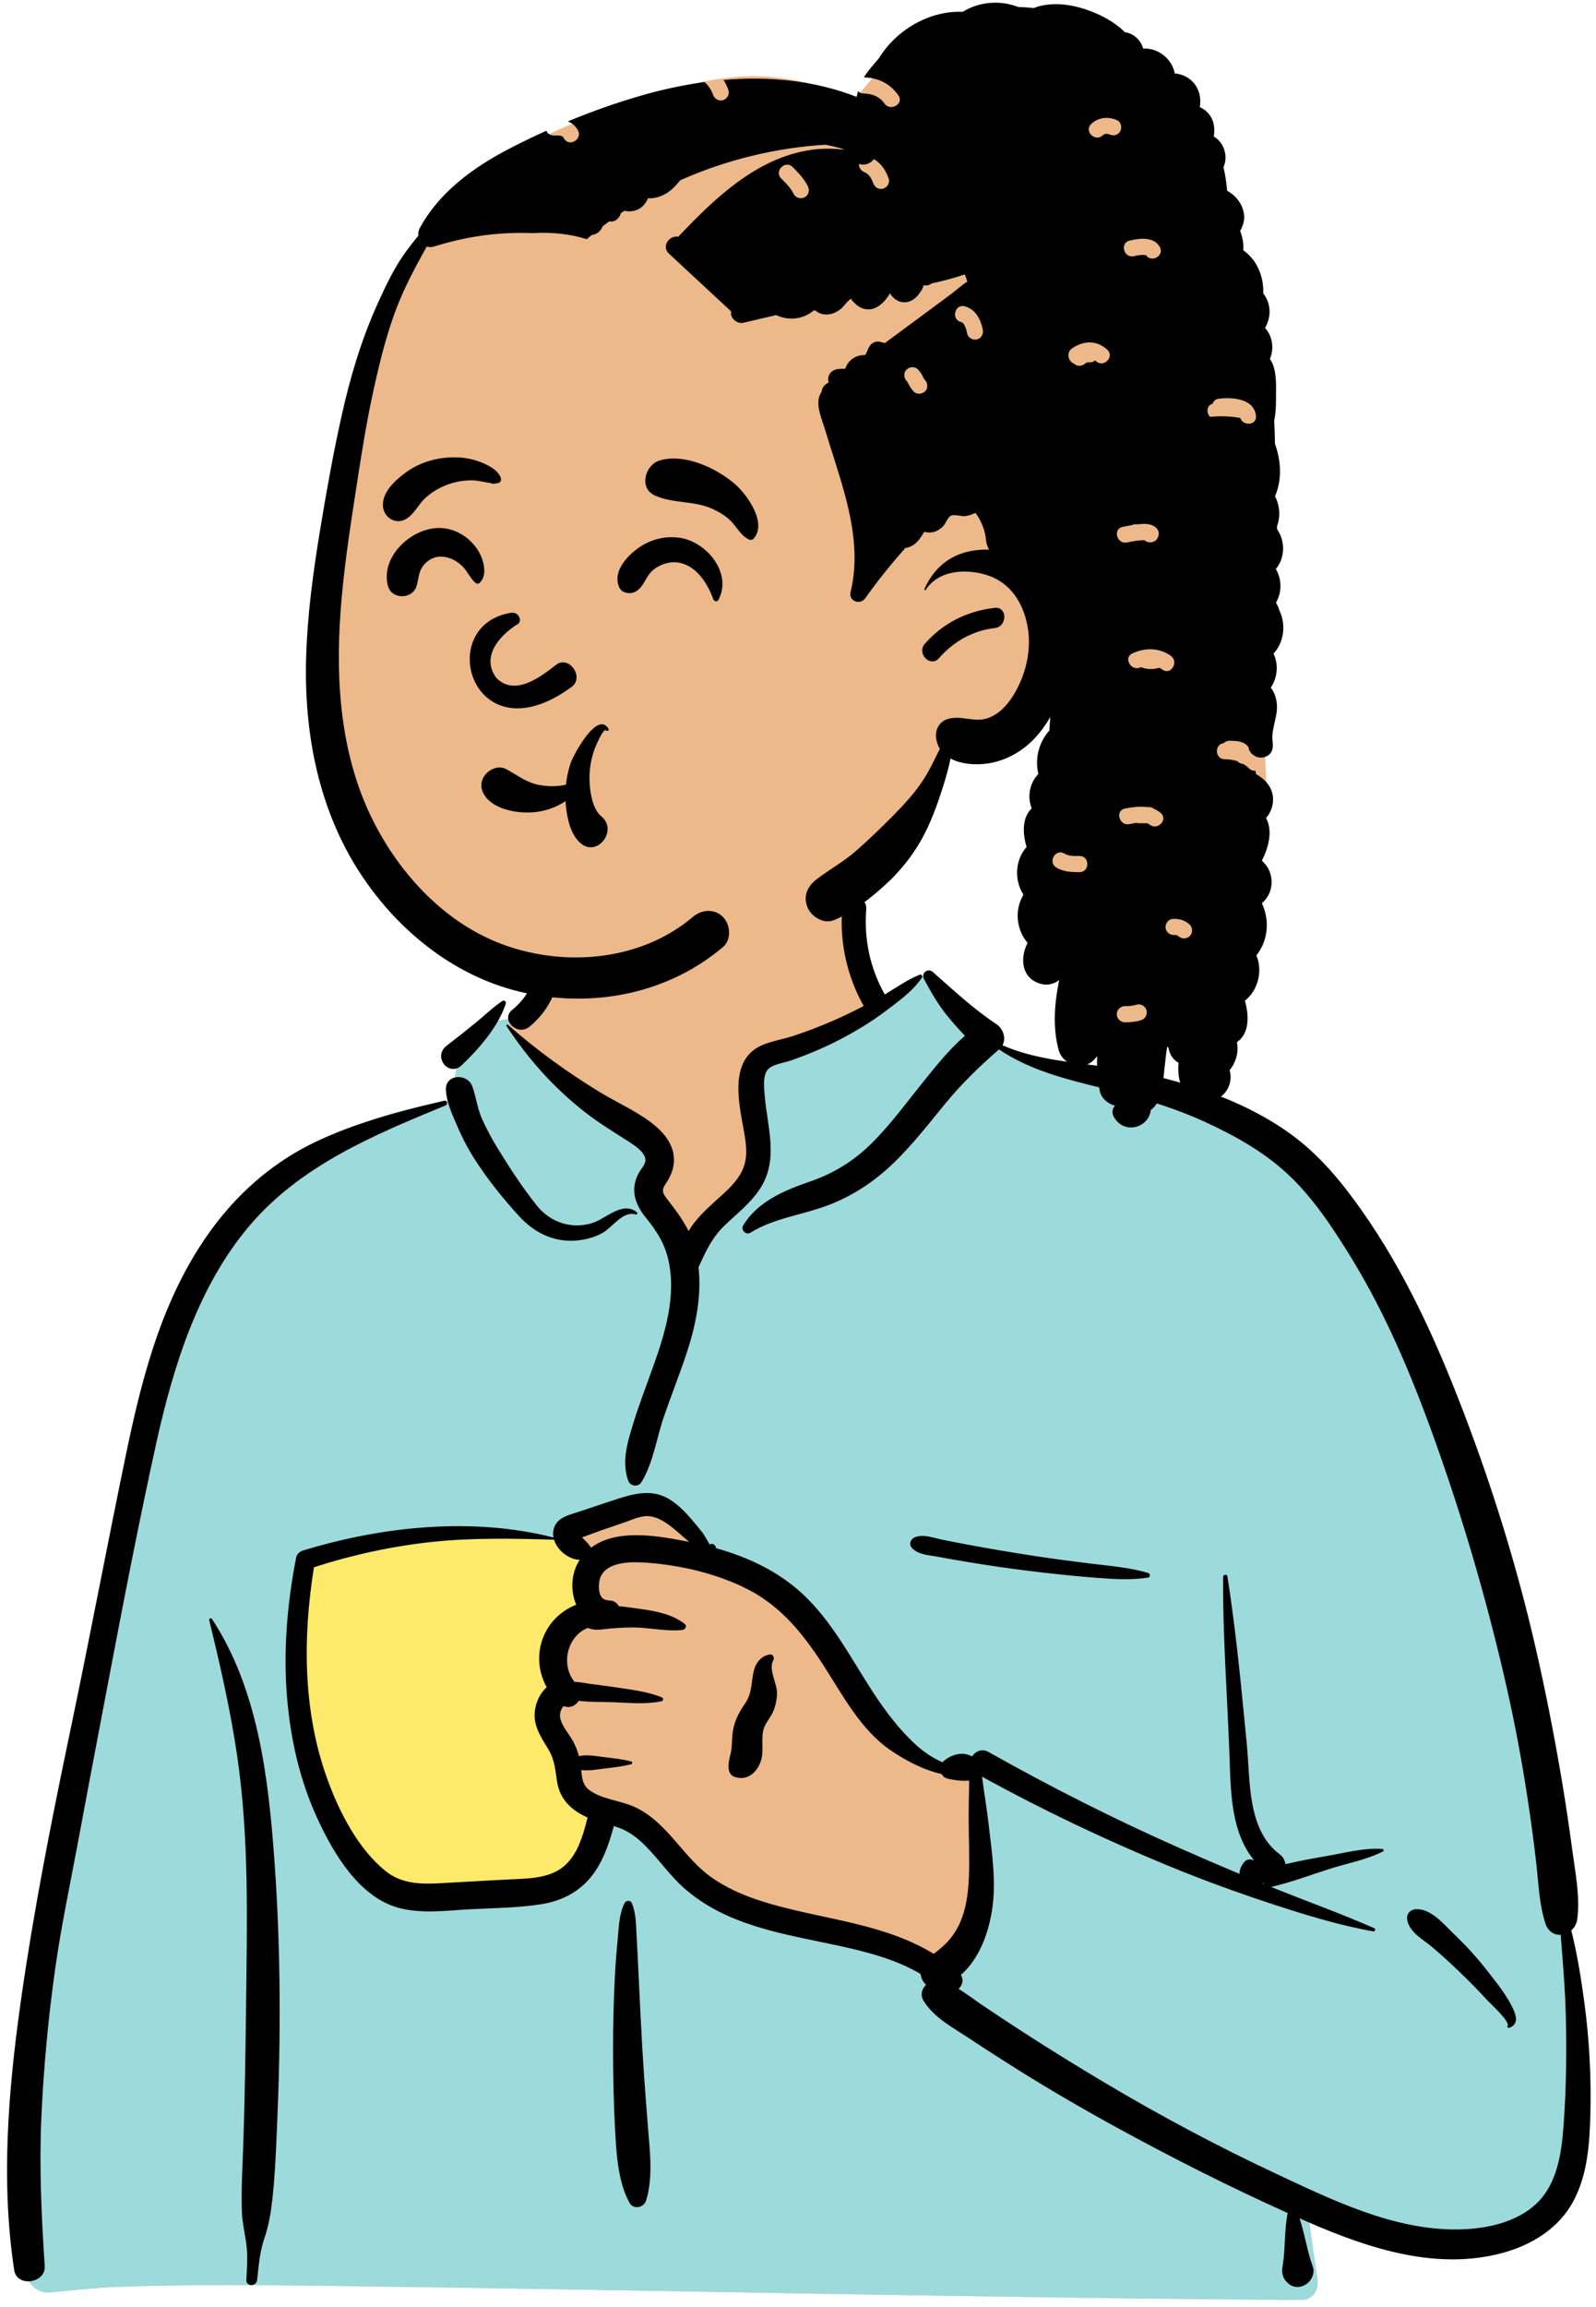 <svg width="198" height="286" viewBox="0 0 198 286" fill="none" xmlns="http://www.w3.org/2000/svg">
<path d="M30.407 179.433H87.803V250.071H30.407V179.433Z" fill="#FDEA6B"/>
<path fill-rule="evenodd" clip-rule="evenodd" d="M104.543 110.342C98.356 105.633 82.824 103.516 76.22 108.05C69.698 112.602 68.987 119.965 65.948 126.737C63.081 125.386 58.345 127.321 57.514 129.981C56.483 131.235 56.436 134.758 55.725 136.444C24.786 141.366 20.089 165.473 16.365 192.841C11.438 220.613 0.255 248.323 5.11 276.901C4.477 277.816 3.979 278.705 3.517 279.761C2.412 281.64 3.836 284.3 6.065 284.197C8.95 283.944 11.806 283.598 14.705 283.49C22.74 283.211 30.783 283.244 38.821 283.347L39.917 283.361C80.429 283.865 120.938 284.858 161.451 285.121C162.92 285.124 163.64 283.806 163.444 282.507C163.048 279.89 162.682 277.273 162.299 274.655C171.881 277.185 182.068 277.821 191.624 274.921C192.292 274.241 190.066 274.609 189.713 274.506C198.507 268.501 195.881 255.849 195.102 246.737C190.258 215.513 188.55 180.966 169.835 154.322C161.739 143.449 149.869 134.84 136.23 132.903L135.851 132.851C131.863 132.32 127.418 132.149 123.931 129.981C120.01 126.852 118.338 121.07 114.213 121.016C112.85 120.998 110.997 122.721 109.002 123.89C108.854 121.317 107.466 119.146 107.16 117.152L107.135 116.981C106.816 114.655 107.253 112.563 104.543 110.342ZM38.052 193.666C46.747 187.629 69.207 190.662 69.722 191.001C70.854 191.745 71.341 191.811 71.954 192.777C72.558 192.857 73.162 192.94 73.766 193.026C74.977 193.421 74.079 194.91 72.681 194.379C73.522 198.004 71.046 200.583 70.061 204.167C69.741 205.331 70.049 207.424 70.061 208.613C69.965 210.129 68.288 211.92 68.567 213.441C69.561 218.849 74.954 224.124 72.681 229.369C71.174 232.331 66.644 233.841 63.632 234.848C57.391 237.242 46.517 234.758 42.891 229.369C40.957 226.494 38.717 219.243 37.563 216.994L37.308 213.426C36.678 204.557 36.117 195.01 38.052 193.666Z" fill="#EDB98A"/>
<path fill-rule="evenodd" clip-rule="evenodd" d="M114.534 121.032L112.046 122.558L97.595 129.698C94.793 130.482 93.392 131.421 93.392 132.516V143.668C93.392 145.16 90.763 148.542 85.505 153.814L80.647 148.974L80.756 148.341C81.218 145.61 81.449 143.784 81.449 142.861C81.449 141.869 76.697 138.103 67.192 131.563L63.033 127.65L63.477 126.303C60.913 126.424 58.132 128.002 57.514 129.981C56.483 131.235 56.436 134.758 55.725 136.444C24.786 141.366 20.089 165.473 16.365 192.841C11.438 220.613 0.255 248.323 5.11 276.901C4.477 277.816 3.979 278.705 3.517 279.761C2.412 281.64 3.836 284.3 6.065 284.197C8.95 283.944 11.806 283.598 14.705 283.49C22.74 283.211 30.783 283.244 38.821 283.347L39.917 283.361C80.429 283.865 120.938 284.858 161.451 285.121C162.92 285.124 163.64 283.806 163.444 282.507C163.048 279.89 162.682 277.273 162.299 274.655C171.881 277.185 182.068 277.821 191.624 274.921C192.292 274.241 190.066 274.61 189.713 274.506C198.507 268.501 195.881 255.849 195.102 246.737C190.258 215.513 188.55 180.966 169.835 154.322C161.739 143.449 149.869 134.84 136.23 132.903L135.851 132.851L135.47 132.802C131.582 132.307 127.308 132.08 123.931 129.981C120.113 126.934 118.428 121.373 114.534 121.032ZM79.907 186.486C81.324 186.486 84.227 188.686 88.615 193.086L89.002 193.264C94.307 195.727 97.821 197.863 99.545 199.673L99.606 199.738C101.348 201.605 104.796 206.57 109.951 214.632L117.417 219.044H120.242L122.253 233.624L117.417 244.034L106.463 240.346L88.615 235.645L78.374 225.261L72.597 223.323C73.298 225.346 73.552 227.36 72.681 229.369C71.174 232.331 66.644 233.841 63.632 234.848C57.391 237.242 46.517 234.758 42.891 229.369C40.957 226.494 38.717 219.243 37.563 216.994L37.233 212.359C36.637 203.807 36.194 194.956 38.052 193.666C46.747 187.629 69.207 190.662 69.722 191.001C70.854 191.745 71.341 191.811 71.954 192.777L72.27 192.819L70.488 190.403L71.119 190.067C75.623 187.68 78.552 186.486 79.907 186.486ZM72.681 194.379C73.486 197.85 71.251 200.361 70.195 203.714L72.895 198.548L72.895 194.446C72.825 194.428 72.754 194.406 72.681 194.379Z" fill="#9DDADB"/>
<path fill-rule="evenodd" clip-rule="evenodd" d="M115.727 120.493C115.127 119.962 114.239 120.629 114.62 121.347C115.478 122.96 116.357 124.488 117.507 125.914C118.205 126.778 118.952 127.596 119.709 128.404C117.766 130.084 116.099 132.17 114.526 134.125C112.513 136.625 110.611 139.231 108.352 141.519C106.124 143.775 103.66 145.352 100.682 146.404L100.08 146.613C97.088 147.663 93.89 149.081 92.204 151.912C91.871 152.47 92.541 153.16 93.104 152.812C96.034 150.998 99.478 150.633 102.668 149.435C105.75 148.278 108.436 146.496 110.809 144.222C113.179 141.952 115.169 139.37 117.244 136.842C119.296 134.342 121.506 132.207 123.933 130.092C127.679 132.611 131.955 133.707 136.303 134.783L136.777 134.901C141.13 135.978 145.46 137.229 149.544 139.104C153.145 140.758 156.686 142.732 159.619 145.423C162.732 148.279 165.156 151.926 167.374 155.493C172.335 163.472 175.822 172.214 178.893 181.063C182.087 190.266 184.758 199.654 186.914 209.153C188.011 213.985 188.902 218.851 189.634 223.752C189.987 226.112 190.3 228.477 190.574 230.847C190.868 233.379 190.935 235.983 191.712 238.416C192.045 239.459 192.832 239.892 193.619 239.855L193.779 241.854C193.991 244.519 194.189 247.184 194.256 249.865C194.366 254.324 194.316 258.769 193.995 263.218L193.95 263.824C193.698 267.071 193.134 270.719 190.691 273.097C188.161 275.559 184.271 276.333 180.861 276.378C172.919 276.481 165.274 272.731 158.246 269.441C151.008 266.052 143.968 262.291 137.097 258.212C133.597 256.135 130.136 253.989 126.718 251.779C125.041 250.695 123.376 249.592 121.723 248.472C120.777 247.83 119.88 247.127 118.916 246.557C119.388 246.118 119.599 245.427 119.203 244.824C121.989 242.407 123.149 238.094 123.284 234.605C123.394 231.788 122.979 228.979 122.652 226.189C122.486 224.782 122.282 223.378 122.071 221.977C121.987 221.424 121.923 220.832 121.825 220.248C129.348 224.379 137.081 228.058 145.019 231.327C149.088 233.002 153.209 234.509 157.386 235.889L158.233 236.168C162.192 237.463 166.245 238.686 170.337 239.426C170.556 239.466 170.734 239.143 170.5 239.04C166.512 237.281 162.386 235.798 158.338 234.178L157.673 233.908C157.749 233.903 157.828 233.893 157.911 233.873C160.285 233.3 162.64 232.418 164.969 231.675C167.13 230.985 169.558 230.552 171.578 229.511C171.733 229.431 171.646 229.215 171.495 229.205C169.224 229.048 166.76 229.709 164.534 230.098L163.698 230.244C162.297 230.491 160.865 230.756 159.471 231.103C159.421 230.636 159.16 230.167 158.789 229.892C154.704 226.869 155.119 220.763 154.682 216.261L154.358 212.918C153.788 207.068 153.185 201.218 152.27 195.412C152.221 195.102 151.741 195.191 151.739 195.483C151.692 202.681 152.235 209.846 152.508 217.032L152.55 218.211C152.701 222.646 152.819 227.25 155.613 230.662C155.222 230.434 154.694 230.434 154.377 230.81C153.988 231.273 153.764 231.792 153.771 232.302C151.246 231.244 148.732 230.158 146.23 229.051C138.186 225.489 130.311 221.504 122.644 217.191C121.819 216.727 121.035 217.092 120.627 217.704L120.568 217.695C120.558 217.694 120.548 217.693 120.538 217.693L120.48 217.69C120.477 217.69 120.475 217.691 120.473 217.691C119.394 217.098 117.924 217.52 116.997 218.384C116.97 218.411 116.947 218.439 116.923 218.466C115.75 217.94 114.655 217.23 113.662 216.33C111.629 214.488 109.906 212.211 108.405 209.928C105.64 205.722 103.292 201.045 99.557 197.583C96.523 194.77 92.761 193.019 88.814 191.92C88.83 191.805 88.786 191.682 88.707 191.6C88.504 191.392 88.359 191.321 88.097 191.447C88.076 191.457 88.064 191.471 88.055 191.486L87.67 190.828C87.46 190.471 87.244 190.112 87.169 190.018C86.721 189.454 86.26 188.894 85.792 188.346C84.998 187.419 84.094 186.503 83.046 185.86C80.753 184.452 78.342 185.249 75.984 186.018C74.56 186.484 73.14 186.964 71.718 187.436L71.571 187.484C70.51 187.824 69.27 188.122 68.795 189.245C68.608 189.689 68.579 190.151 68.666 190.598C58.594 188.038 47.408 189.214 37.58 192.219C37.203 192.334 36.826 192.644 36.746 193.052C35.62 198.823 35.119 204.742 35.628 210.612C36.068 215.679 37.191 220.644 39.308 225.283L39.428 225.545C41.418 229.844 44.571 235.144 49.387 236.491C52.294 237.305 55.51 236.825 58.476 236.676C61.358 236.531 64.304 236.51 67.159 236.057C69.701 235.654 71.929 234.515 73.5 232.449C74.855 230.666 75.569 228.512 76.154 226.369C76.421 226.454 76.688 226.545 76.949 226.647C78.054 227.078 78.99 227.774 79.836 228.593C81.623 230.322 83.008 232.423 84.878 234.073C86.57 235.567 88.499 236.729 90.567 237.622C94.853 239.473 99.452 240.212 103.985 241.193L104.302 241.262C107.715 242.011 111.199 242.93 114.211 244.706C114.27 245.228 114.509 245.72 114.891 246.042C114.359 246.541 114.134 247.331 114.601 248.072C115.905 250.141 118.152 251.318 120.169 252.641L120.3 252.727C122.284 254.042 124.285 255.33 126.303 256.592C130.405 259.159 134.592 261.584 138.839 263.903C145.669 267.632 152.646 271.149 159.749 274.34C159.322 276.436 159.478 278.598 159.158 280.708L159.109 281.009C158.972 281.792 159.157 282.447 159.696 282.959L159.753 283.011L159.752 283.004L159.803 283.051L159.82 283.065L159.814 283.061C159.877 283.117 159.941 283.17 160.006 283.216L160.089 283.269C160.609 283.585 161.279 283.582 161.811 283.303L161.872 283.269L161.974 283.211C162.677 282.807 163.162 281.805 162.871 281.009C162.153 279.053 161.883 276.966 161.22 274.997L161.746 275.232L162.438 275.533C169.927 278.77 178.245 281.495 186.404 279.289C190.009 278.314 193.379 276.251 195.183 272.889C196.958 269.581 197.209 265.74 197.303 262.061C197.419 257.519 197.176 252.908 196.576 248.405C196.174 245.383 195.687 242.303 194.937 239.312C195.323 238.972 195.607 238.484 195.682 237.879C196.036 235.022 195.416 232.052 195.037 229.21C194.666 226.435 194.256 223.666 193.793 220.905C192.858 215.329 191.772 209.765 190.507 204.255C188.255 194.448 185.283 184.816 181.703 175.413L181.39 174.594C178.083 166 174.253 157.589 168.921 150.04C166.37 146.428 163.674 143.153 160.07 140.55C156.693 138.111 152.885 136.355 148.954 135.013C145.019 133.67 140.975 132.77 136.859 132.21C132.68 131.642 128.268 131.293 124.368 129.579C124.862 128.696 124.438 127.503 123.608 126.955C120.815 125.11 118.231 122.71 115.727 120.493ZM26.299 200.705C26.182 200.527 25.904 200.64 25.955 200.85C27.314 206.413 28.589 211.987 29.422 217.657C30.926 227.889 30.649 238.255 30.526 248.563L30.52 249.096C30.457 254.649 30.369 260.201 30.185 265.752C30.093 268.557 29.909 271.389 30.009 274.196C30.063 275.718 30.469 277.158 30.613 278.662C30.739 279.978 30.627 281.313 30.564 282.63C30.522 283.506 31.815 283.469 31.903 282.63L32.016 281.546C32.162 280.174 32.342 278.81 32.792 277.496C33.334 275.916 33.593 274.365 33.781 272.706C34.069 270.164 34.196 267.597 34.307 265.037L34.383 263.267C34.847 252.57 34.83 241.823 34.08 231.137L34.025 230.374C33.282 220.273 31.993 209.359 26.299 200.705ZM55.261 137.044C55.616 136.898 55.492 136.362 55.099 136.455L54.384 136.626C49.147 137.879 44.005 139.238 39.117 141.57C34.226 143.904 30.085 147.389 26.794 151.674C20.398 160.003 17.74 170.125 15.642 180.238C13.31 191.475 11.187 202.753 8.835 213.987L8.398 216.08C6.221 226.542 4.166 237.011 2.652 247.598L2.543 248.366C1.016 259.252 0.098 270.516 1.764 281.431C2.094 283.59 5.689 283.053 5.549 280.919C5.143 274.751 4.852 268.616 5.133 262.434C5.414 256.252 5.994 250.096 6.859 243.967C7.587 238.809 8.672 233.716 9.632 228.599L9.783 227.791C10.587 223.439 11.416 219.092 12.243 214.744L13.479 208.234C15.331 198.487 17.22 188.731 19.354 179.045L19.481 178.475C21.569 169.156 24.648 159.395 30.913 151.995C37.271 144.485 46.371 140.703 55.261 137.044ZM78.362 235.886C78.209 235.546 77.674 235.583 77.509 235.886C76.865 237.074 76.793 238.591 76.672 239.932L76.659 240.07C76.504 241.706 76.367 243.348 76.283 244.99C76.124 248.106 76.048 251.218 76.057 254.338C76.067 257.535 76.132 260.728 76.304 263.921L76.351 264.776C76.508 267.551 76.772 270.645 78.092 273.07C78.571 273.952 79.875 273.693 80.153 272.801C81.063 269.882 80.596 266.42 80.362 263.43L80.181 261.096C80.001 258.763 79.83 256.428 79.695 254.092C79.509 250.895 79.355 247.696 79.208 244.498C79.16 243.459 79.108 242.42 79.053 241.382L78.969 239.824C78.897 238.521 78.903 237.091 78.362 235.886ZM180.659 240.024L180.256 239.636C179.019 238.426 177.457 236.564 175.629 236.68C174.9 236.726 174.436 237.33 174.587 238.047C174.91 239.579 176.474 240.374 177.599 241.309C178.832 242.334 179.995 243.428 181.154 244.534C182.184 245.514 183.173 246.522 184.139 247.561L184.5 247.953C184.846 248.33 187.312 250.559 187.045 251.137L187.031 251.163C186.957 251.274 187.08 251.426 187.203 251.387C188.268 251.051 188.202 250.139 187.799 249.215C187.026 247.44 185.671 245.797 184.488 244.281C183.309 242.769 182.032 241.36 180.659 240.024ZM74.503 195.499C75.327 193.554 78.36 193.595 80.082 193.712C84.418 194.004 89.109 195.101 92.967 197.126C96.967 199.226 99.661 202.591 102.072 206.311L102.185 206.486C104.535 210.136 106.798 214.457 110.477 216.967C112.351 218.246 114.539 219.413 116.813 219.919C116.969 220.194 117.222 220.411 117.554 220.49L117.708 220.525C118.355 220.668 119.361 220.826 120.23 220.731C120.225 221.156 120.229 221.578 120.218 221.98C120.188 223.134 120.175 224.292 120.175 225.447C120.174 227.865 120.304 230.288 120.203 232.706C120.114 234.845 119.812 237.08 118.784 238.992C118.03 240.395 117.036 241.323 115.835 242.209C112.881 240.41 109.54 239.314 106.15 238.489C102.05 237.492 97.853 236.826 93.846 235.474C91.917 234.823 90.064 233.971 88.384 232.814C86.601 231.586 85.239 229.923 83.838 228.297L83.619 228.045C82.189 226.406 80.629 224.838 78.608 223.949C76.868 223.184 74.575 223.047 73.053 221.863C72.257 221.243 72.191 220.344 72.107 219.423C73.082 219.563 74.113 219.339 75.084 219.226L75.588 219.167C76.506 219.058 77.403 218.938 78.307 218.704C78.475 218.661 78.475 218.408 78.307 218.364C77.239 218.089 76.18 217.971 75.084 217.843L74.827 217.811C73.836 217.681 72.794 217.485 71.822 217.703C71.648 217.04 71.396 216.406 71.042 215.772C70.546 214.881 69.608 213.871 69.481 212.83C69.443 212.519 69.516 212.153 69.662 211.878L69.713 211.784C69.774 211.674 69.847 211.562 69.954 211.494C69.966 211.507 69.991 211.523 70.045 211.54C70.793 211.776 71.446 211.41 71.793 210.845C73.263 211.028 74.868 210.966 76.247 211.027L77.641 211.095C79.131 211.163 80.689 211.193 82.088 210.892C82.284 210.85 82.343 210.525 82.147 210.441C80.426 209.706 78.338 209.471 76.496 209.188C75.467 209.03 74.43 208.91 73.398 208.771C72.711 208.679 71.981 208.525 71.269 208.489C69.484 206.268 70.446 202.764 72.93 201.807C73.835 202.205 74.649 201.974 75.638 201.889C76.625 201.804 77.615 201.747 78.606 201.751C80.591 201.76 82.696 202.282 84.662 202.057C84.982 202.02 85.279 201.595 84.961 201.335C83.456 200.108 81.299 199.707 79.388 199.446L78.992 199.393C78.351 199.309 77.572 199.186 76.764 199.114C76.582 198.757 76.254 198.488 75.761 198.421C75.615 198.401 75.468 198.389 75.321 198.377L75.323 198.362C74.122 198.305 74.174 196.277 74.503 195.499ZM156.73 233.43C156.751 233.462 156.774 233.494 156.799 233.523L156.837 233.568L156.639 233.487L156.73 233.43ZM53.545 191.154C58.6 190.611 63.663 190.725 68.733 190.871C69.138 192.197 70.55 193.326 71.918 193.369C70.847 194.998 70.736 197.204 71.487 198.932C69.892 199.566 68.519 200.706 67.684 202.329C66.528 204.579 66.679 207.083 67.822 209.163C66.847 210.045 66.271 211.479 66.328 212.83C66.393 214.337 67.291 215.624 68.038 216.871C68.845 218.22 68.872 219.408 69.12 220.919C69.482 223.13 70.975 224.472 72.895 225.309L72.793 225.711C72.298 227.636 71.682 229.668 70.267 231.077C68.447 232.888 65.623 232.871 63.218 232.986L63.102 232.992C60.9 233.102 58.699 233.231 56.498 233.355L54.847 233.448C52.313 233.587 49.879 233.604 47.81 231.929C44.432 229.196 42.116 224.672 40.651 220.668C37.574 212.262 37.537 203.038 38.95 194.284C43.685 192.758 48.599 191.685 53.545 191.154ZM95.586 205.099L95.549 205.101C94.508 205.22 93.793 206.062 93.538 207.062C93.168 208.514 93.35 209.827 92.46 211.138C91.544 212.486 90.981 213.566 90.848 215.231C90.794 215.916 90.819 216.6 90.666 217.271L90.555 217.741C90.438 218.242 90.342 218.725 90.4 219.263C90.454 219.753 90.693 220.136 91.185 220.293C92.79 220.806 94.029 219.624 94.444 218.13C94.802 216.838 94.324 215.3 94.829 214.088C95.109 213.416 95.625 212.853 95.917 212.177C96.206 211.506 96.351 210.806 96.397 210.077C96.485 208.698 95.265 207.042 95.946 205.792C96.091 205.526 95.927 205.091 95.586 205.099ZM116.904 190.871C115.817 190.651 114.584 190.145 113.512 190.565C112.961 190.782 112.689 191.453 113.155 191.92C113.963 192.729 115.137 192.774 116.226 192.965L116.321 192.982C117.608 193.22 118.898 193.446 120.189 193.66C122.618 194.062 125.052 194.417 127.496 194.72C130.005 195.03 132.521 195.306 135.041 195.514L136.017 195.594C138.145 195.764 140.36 195.893 142.449 195.567C142.752 195.519 142.703 195.078 142.449 195C140.161 194.308 137.651 194.123 135.285 193.83C132.77 193.518 130.26 193.189 127.756 192.798C125.256 192.408 122.759 191.989 120.271 191.526C119.147 191.317 118.024 191.099 116.904 190.871ZM77.69 188.649C78.644 188.312 79.693 187.812 80.727 187.979C82.508 188.268 84.095 190.003 85.505 191.146L84.797 191.008C81.173 190.312 76.374 189.562 73.332 191.865C73.324 191.851 73.318 191.838 73.309 191.825C73.063 191.452 72.779 191.161 72.468 190.842C72.439 190.814 72.41 190.786 72.382 190.756L72.214 190.578L72.597 190.445C73.418 190.155 74.39 189.781 74.544 189.726L74.555 189.722C75.601 189.368 76.649 189.018 77.69 188.649ZM107.466 112.732C107.616 110.815 104.63 110.831 104.482 112.732C104.16 116.883 105.094 120.994 107.106 124.633C107.121 124.66 107.137 124.683 107.153 124.708C105.894 125.362 104.622 125.99 103.321 126.551C101.657 127.269 99.962 127.923 98.236 128.478C96.675 128.979 94.752 129.178 93.44 130.222C90.672 132.424 91.712 136.995 92.244 139.957L92.328 140.425C92.593 141.95 92.784 143.514 92.141 144.977C91.454 146.54 90.066 147.699 88.827 148.817L88.576 149.044C87.479 150.043 86.225 151.257 85.42 152.612C84.685 151.093 83.683 149.853 82.624 148.456C81.868 147.459 82.406 147.13 82.949 146.156C83.472 145.219 83.727 144.22 83.563 143.15C83.262 141.175 81.683 139.749 80.111 138.677C78.254 137.412 76.182 136.474 74.263 135.297C70.32 132.879 66.479 130.114 63.019 127.043C62.923 126.959 62.758 127.07 62.834 127.186C65.568 131.341 68.772 134.931 72.711 137.978C74.308 139.214 75.986 140.239 77.675 141.316L78.161 141.628C78.839 142.067 79.685 142.654 79.991 143.401C80.3 144.153 79.642 144.72 79.288 145.343C78.163 147.321 78.706 149.166 80.039 150.843L80.101 150.92C81.426 152.552 82.43 154.069 82.91 156.154C83.942 160.632 82.505 165.296 81 169.5L80.941 169.666C80.127 171.932 79.262 174.181 78.555 176.483L78.361 177.12C77.72 179.238 77.195 181.327 77.914 183.505C78.158 184.246 79.169 184.421 79.589 183.724C81.07 181.265 81.439 178.307 82.368 175.604C83.272 172.97 84.311 170.384 85.185 167.739C86.311 164.333 87.064 160.668 86.655 157.096C86.667 157.075 86.68 157.055 86.69 157.033L86.977 156.407C87.758 154.711 88.513 153.23 89.933 151.879C91.415 150.469 93.023 149.221 94.189 147.514C96.722 143.806 95.155 139.682 94.85 135.628L94.814 135.131C94.759 134.289 94.728 133.145 95.279 132.563C95.897 131.907 97.349 131.74 98.17 131.449C100.292 130.699 102.383 129.824 104.374 128.774C106.27 127.775 108.107 126.671 109.816 125.377L110.683 124.726C112.05 123.695 113.468 122.569 114.385 121.165C114.491 121.003 114.311 120.743 114.119 120.82C112.589 121.441 111.192 122.427 109.76 123.286C109.738 123.234 109.712 123.181 109.683 123.128C107.912 119.925 107.183 116.376 107.466 112.732ZM58.596 134.679C57.987 133.008 55.209 133.137 55.319 135.122C55.404 136.647 56.052 138.024 56.645 139.408L56.708 139.556C57.319 140.999 58.026 142.353 58.871 143.675C60.486 146.203 62.377 148.549 64.398 150.762C66.229 152.769 68.633 153.996 71.404 153.792C72.571 153.706 73.749 153.41 74.772 152.827C75.987 152.135 77.306 150.056 78.856 150.559C79.006 150.608 79.146 150.388 79.016 150.284C77.227 148.844 75.196 151.077 73.483 151.615C70.902 152.426 68.253 151.53 66.591 149.444C64.856 147.267 63.26 144.828 61.802 142.458C61.062 141.254 60.386 140.004 59.803 138.717C59.214 137.417 59.08 136.004 58.596 134.679ZM62.757 124.398C62.832 124.168 62.546 123.948 62.343 124.08C61.167 124.845 60.148 125.856 59.064 126.742C57.861 127.724 56.648 128.687 55.417 129.635C53.623 131.018 55.704 133.563 57.284 132.053C59.445 129.987 61.812 127.286 62.757 124.398ZM69.212 116.313C68.735 114.472 65.91 115.231 66.321 117.05L66.335 117.106C67.115 120.111 66.004 123.17 63.633 125.118L63.546 125.189C62.046 126.389 64.171 128.486 65.656 127.298C68.898 124.704 70.247 120.3 69.212 116.313Z" fill="black"/>
<path fill-rule="evenodd" clip-rule="evenodd" d="M108.433 9.436L106.273 12.009C107.469 12.853 108.598 13.701 109.66 14.553L109.661 14.551C104.742 11.336 99.293 9.436 93.407 9.436C82.07 9.436 59.042 19.189 53.836 26.224C51.253 29.715 46.452 40.433 43.962 52.085C41.961 61.448 38.985 87.898 41.961 97.837C45.77 110.556 58.3 122.313 71.221 122.313C84.142 122.313 104.201 112.971 118.478 92.498C119.131 91.561 126.628 90.476 131.976 86.963L130.571 102.455L129.504 111.467L129.74 112.108C133.57 122.483 136.605 127.895 138.845 128.346C141.131 128.805 145.787 125.052 152.811 117.087L153.709 113.314C155.989 103.689 157.129 98.522 157.129 97.814L157.127 97.685C157.094 96.056 156.533 86.836 156.522 84.355L156.522 47.166C148.967 22.012 141.757 9.436 134.893 9.436H108.433Z" fill="#EDB98A"/>
<path fill-rule="evenodd" clip-rule="evenodd" d="M126.334 0.869C124.113 0.008 121.54 0.171 119.431 1.468C115.292 1.29 111.175 3.715 109.017 7.254C108.972 7.304 108.924 7.355 108.881 7.405L108.424 7.939C107.991 8.448 107.534 9.01 107.172 9.591C108.945 9.631 110.422 10.355 111.453 11.816C112.188 12.859 110.503 13.85 109.751 12.864L109.725 12.828C109.106 11.95 108.172 11.611 107.131 11.593C106.833 11.588 106.606 11.473 106.446 11.305C106.382 11.537 106.325 11.772 106.273 12.009C101.035 9.968 95.389 9.428 89.765 9.912C90.012 10.312 90.218 10.74 90.376 11.19C90.556 11.7 90.173 12.286 89.678 12.423C89.142 12.57 88.659 12.256 88.465 11.77L88.447 11.723C88.231 11.11 87.878 10.583 87.404 10.175C84.757 10.535 82.128 11.106 79.564 11.843C76.482 12.73 73.429 13.812 70.443 15.05C70.949 15.249 71.386 15.585 71.692 16.145C72.302 17.263 70.623 18.265 69.986 17.196L69.964 17.156C69.901 17.042 69.846 16.973 69.805 16.934L69.791 16.92L69.703 16.88L69.539 16.832L69.476 16.817C69.42 16.805 69.397 16.805 69.251 16.797C69.056 16.786 68.862 16.787 68.667 16.787C68.209 16.787 67.916 16.531 67.784 16.204C66.31 16.87 64.856 17.571 63.427 18.306L63.087 18.482C58.677 20.79 54.498 23.821 52.075 28.28C51.914 28.578 51.864 28.904 51.904 29.215C51.387 29.836 50.886 30.477 50.406 31.128C48.941 33.122 47.868 35.389 46.852 37.636C44.809 42.155 43.433 46.797 42.36 51.636C41.322 56.3 40.484 61.014 39.706 65.729C38.844 70.966 38.126 76.249 37.976 81.562C37.711 91.033 39.559 100.559 44.869 108.532C49.606 115.646 56.739 121.295 65.198 123.103C73.802 124.942 82.905 123.148 89.686 117.407C90.779 116.483 90.629 114.617 89.686 113.67C88.618 112.603 87.042 112.75 85.954 113.67C79.569 119.078 70.275 119.912 62.581 117.157C55.468 114.607 49.896 108.725 46.477 102.12C42.305 94.064 41.602 84.811 42.243 75.898C42.593 71.004 43.321 66.149 44.071 61.302L44.524 58.385C45.018 55.225 45.537 52.069 46.214 48.941L46.373 48.212C47.2 44.44 48.169 40.571 49.668 37.025C50.454 35.164 51.399 33.37 52.367 31.599C52.554 31.256 52.747 30.908 52.945 30.557C53.21 30.65 53.513 30.665 53.83 30.565C56.564 29.713 59.373 29.142 62.231 28.952C63.533 28.864 64.838 28.851 66.141 28.902C68.371 28.772 70.663 28.968 72.788 29.653C72.996 29.474 73.206 29.3 73.417 29.125C73.474 29.12 73.531 29.114 73.588 29.103C74.13 28.996 74.511 28.611 74.74 28.123C74.752 28.098 74.763 28.072 74.773 28.046C75.045 27.838 75.319 27.633 75.596 27.431C76.27 27.606 76.861 27.044 77.02 26.428C77.17 26.327 77.323 26.229 77.474 26.129C77.593 26.158 77.711 26.182 77.826 26.191C78.323 26.227 78.802 26.151 79.242 25.913C79.799 25.613 80.155 25.128 80.393 24.578C81.235 24.63 82.088 24.356 82.841 23.861C83.452 23.46 83.92 22.905 84.386 22.352C90.058 19.818 96.223 18.323 102.404 17.939C103.012 18.056 103.617 18.196 104.214 18.358C104.355 18.397 104.556 18.473 104.787 18.563C103.409 18.396 102.013 18.38 100.598 18.584C93.881 19.557 88.65 24.593 84.148 29.347C83.077 29.13 81.995 30.519 82.986 31.439L90.713 38.611C90.524 39.413 91.442 40.203 92.247 40.011C93.596 39.686 94.947 39.371 96.3 39.06C97.71 39.744 99.484 39.627 100.763 38.636C100.823 38.59 100.952 38.516 101.065 38.443C101.17 38.53 101.311 38.617 101.367 38.654C101.822 38.956 102.376 39.044 102.908 38.96C103.455 38.873 103.948 38.595 104.373 38.249C104.644 38.029 105.275 37.109 105.627 37.042L105.661 37.038C105.426 37.044 106.18 37.746 106.382 37.891C106.854 38.228 107.376 38.405 107.964 38.341C108.988 38.228 109.868 37.293 110.369 36.43L110.407 36.364L110.422 36.323L110.436 36.368C110.438 36.375 110.441 36.384 110.444 36.393C110.519 36.596 110.755 36.827 110.915 36.969C111.371 37.373 111.936 37.551 112.539 37.446C113.05 37.357 113.479 37.048 113.824 36.674L113.878 36.614C113.98 36.499 114.653 35.594 114.547 35.377L114.534 35.358L114.568 35.352C114.977 35.452 115.32 35.351 115.572 35.14C116.976 34.832 118.362 34.473 119.704 34.017C119.809 34.312 119.911 34.608 120.011 34.906C119.279 35.359 118.601 36.005 117.978 36.466C116.797 37.338 115.617 38.21 114.439 39.084L109.772 42.532L109.238 42.389C108.556 42.205 107.971 42.603 107.72 43.211L107.7 43.263C107.6 43.53 107.481 43.776 107.34 44.012C106.173 43.965 105.186 44.682 104.866 45.712C104.578 45.705 104.287 45.716 103.989 45.749C103.174 45.838 102.625 46.445 102.772 47.277L102.784 47.334L102.803 47.427C102.331 47.628 101.988 48.016 101.912 48.602C101.786 48.793 101.684 49 101.618 49.231C101.277 50.43 101.941 51.911 102.294 53.059L102.321 53.149C102.548 53.904 102.782 54.654 103.02 55.405L103.611 57.268C105.251 62.461 106.85 67.937 105.523 73.381C105.24 74.533 106.711 75.054 107.349 74.153C108.895 71.969 110.565 69.912 112.319 67.937L112.404 67.924C113.632 67.676 114.109 66.807 114.673 65.922C115.005 66.02 115.362 66.043 115.708 65.976C116.207 65.88 116.655 65.594 117.008 65.233C117.308 64.927 117.582 64.142 117.936 63.947C118.379 63.704 119.269 64.052 119.797 63.973C120.227 63.91 120.629 63.762 121.018 63.577C121.734 64.554 122.208 65.703 122.325 66.941C122.37 67.412 122.51 67.81 122.713 68.141C121.967 68.113 121.22 68.166 120.481 68.304C117.75 68.812 115.792 70.5 114.691 73.015C114.644 73.126 114.787 73.216 114.852 73.111C116.485 70.593 120.039 70.465 122.62 71.352C125.361 72.294 126.899 74.711 127.447 77.469C128.047 80.492 127.277 83.751 125.634 86.326C124.871 87.524 123.83 88.616 122.448 89.057C120.804 89.58 119.286 88.643 117.603 89.127C116.457 89.455 115.952 90.565 116.16 91.674C116.242 92.11 116.395 92.491 116.6 92.822C115.995 94.024 115.435 95.261 114.722 96.398C113.621 98.154 112.29 99.607 110.84 101.073C109.342 102.586 107.816 104.068 106.213 105.471C104.677 106.816 102.916 107.773 101.306 109.006C100.175 109.87 99.615 111.082 100.173 112.47C100.633 113.617 102.184 114.594 103.439 114.075C105.843 113.084 107.946 111.395 109.862 109.657C111.638 108.044 113.184 106.115 114.352 104.021C115.453 102.047 116.265 99.805 116.95 97.645L117.035 97.375C117.358 96.348 117.698 95.194 117.918 94.029C119.236 94.75 121.024 94.855 122.435 94.66C124.714 94.347 126.792 93.197 128.363 91.521C129.095 90.742 129.742 89.852 130.3 88.888C130.25 89.475 130.219 90.043 130.187 90.56C128.881 91.992 128.357 94.059 128.821 95.945C127.728 97.071 127.422 98.762 127.992 100.201C126.797 101.389 126.842 103.279 127.359 104.996C125.945 106.578 125.811 109.043 126.915 110.828L126.948 110.957C125.834 112.824 126.085 115.238 127.481 116.887C126.528 118.74 126.675 121.232 129.059 121.951C129.927 122.212 130.769 121.989 131.399 121.502C130.824 124.367 130.567 127.276 131.334 130.154C131.639 131.297 132.755 132.131 133.928 132.131C134.908 132.131 135.621 131.637 136.113 130.911C136.056 132.356 136.143 133.809 136.451 135.274C136.636 136.159 137.456 136.85 138.326 137.063C138.012 137.418 137.887 137.93 138.188 138.464C139.464 140.726 142.547 139.788 142.755 137.621C143.625 136.97 144.03 135.902 144.198 134.747C144.442 133.063 144.53 131.407 144.807 129.745L144.913 129.844L144.967 129.891L144.985 130.012C145.143 130.833 145.606 131.409 146.207 131.752C146.076 133.185 146.318 134.645 147.226 135.733C147.83 136.458 148.861 136.744 149.744 136.587C149.799 136.589 149.856 136.589 149.915 136.581C151.915 136.315 153.072 134.415 152.546 132.671C153.351 131.683 153.69 130.429 153.452 129.189C155.01 128.156 154.979 125.886 154.439 124.063C156.073 122.771 156.687 120.357 155.866 118.439C157.339 116.607 157.544 114.055 156.543 111.97C158.163 110.637 158.154 108.064 156.547 106.701C157.403 105 157.919 102.962 157.064 101.405C157.667 100.738 157.998 99.788 157.928 98.869C157.826 97.521 156.935 96.589 155.83 95.968L155.753 95.546C155.493 95.578 155.217 95.506 154.973 95.271C154.732 95.039 154.483 94.852 154.226 94.698C153.935 94.694 153.685 94.564 153.509 94.365C153.027 94.201 152.509 94.128 151.935 94.122C150.694 94.108 150.65 92.25 151.805 92.129C151.987 91.945 152.238 91.829 152.511 91.829L152.724 91.83C153.223 91.835 153.726 91.866 154.189 92.064C154.489 92.193 154.721 92.387 154.891 92.625C154.923 92.984 155.118 93.342 155.54 93.638C156.028 93.98 156.696 94.019 157.218 93.71C157.949 93.277 157.956 92.602 157.872 91.867C157.688 90.261 158.61 88.749 158.39 87.105C158.293 86.378 158.051 85.751 157.658 85.244C158.488 83.999 158.635 82.392 157.995 81.025C159.328 79.589 159.558 77.376 158.708 75.649C158.696 75.607 158.687 75.564 158.673 75.523C158.577 75.229 158.445 74.964 158.299 74.711C159.045 73.417 159.039 71.829 158.281 70.541C159.43 69.2 159.466 67.067 158.445 65.622C158.439 65.503 158.426 65.383 158.416 65.263C158.885 64.044 158.772 62.659 158.178 61.526C158.39 61.036 158.553 60.509 158.658 59.947C158.926 58.499 158.788 57.092 158.388 55.679C158.323 55.456 158.251 55.233 158.173 55.01C158.16 54.042 158.123 53.079 158.075 52.117C158.265 51.303 158.296 50.409 158.3 49.578L158.301 49.04C158.31 47.669 158.406 45.663 157.541 44.498C158.096 43.239 157.868 41.654 156.941 40.656C157.591 39.535 157.728 38.159 157.074 36.915C156.969 36.715 156.847 36.529 156.713 36.352C156.767 35.213 156.528 34.039 155.922 32.907C155.528 32.17 154.94 31.532 154.241 31.021C154.253 30.87 154.26 30.72 154.258 30.571C154.246 29.908 154.099 29.243 153.852 28.622C154.295 27.864 154.501 27.009 154.241 26.089C153.951 25.047 153.188 24.15 152.235 23.644C152.159 22.661 152.005 21.685 151.786 20.721C152.372 19.415 151.906 17.692 150.582 16.923C150.755 15.879 150.599 14.797 149.841 13.982C149.554 13.673 149.215 13.439 148.851 13.284C149.026 12.234 148.828 11.143 148.103 10.288C147.512 9.591 146.635 9.167 145.742 9.104C145.399 7.279 143.658 5.915 141.821 6.023C141.591 5.22 141.043 4.519 140.192 4.164C139.974 4.073 139.754 4.013 139.535 3.98C138.041 2.471 135.817 1.448 133.892 0.924C131.961 0.401 130.004 0.351 128.346 0.959L128.225 1.005L128.09 0.987C127.504 0.922 126.919 0.884 126.334 0.869ZM141.008 124.545C141.524 124.384 142.099 124.736 142.239 125.245C142.386 125.783 142.058 126.316 141.54 126.477C140.895 126.679 140.218 126.729 139.545 126.729C139.005 126.73 138.545 126.269 138.545 125.728C138.545 125.184 139.003 124.726 139.545 124.726C140.092 124.725 140.496 124.705 141.008 124.545ZM145.596 113.904C146.367 113.905 147.028 114.09 147.6 114.631C147.981 114.992 147.991 115.689 147.6 116.048C147.205 116.41 146.633 116.432 146.228 116.086L146.15 116.016C146.14 116.008 146.133 116.001 146.127 115.995C146.095 115.974 146.062 115.953 146.028 115.935L146.093 115.977C146.142 116.013 146.027 115.955 145.963 115.927L145.942 115.919L145.936 115.917L145.884 115.913C145.788 115.908 145.692 115.908 145.596 115.908C145.073 115.908 144.571 115.448 144.595 114.906C144.62 114.364 145.035 113.904 145.596 113.904ZM131.045 107.547C129.962 106.882 130.929 105.181 132.015 105.794L132.055 105.817C132.611 106.159 133.296 106.113 133.927 106.113C135.214 106.114 135.217 108.118 133.927 108.117L133.714 108.116C132.789 108.109 131.854 108.045 131.045 107.547ZM139.567 100.233C140.386 100.079 141.302 99.942 142.163 100.036L142.306 100.053H142.571C142.801 100.053 143.024 100.146 143.203 100.292C143.486 100.41 143.754 100.567 143.998 100.78C144.973 101.626 143.553 103.038 142.584 102.197C142.53 102.15 142.467 102.111 142.398 102.08L142.344 102.057H141.274C141.177 102.057 141.082 102.037 140.99 102.008C140.642 102.056 140.319 102.124 140.099 102.166C138.841 102.403 138.302 100.472 139.567 100.233ZM140.481 81.001C142.049 80.272 143.786 80.278 145.236 81.289C146.274 82.013 145.31 83.718 144.264 83.045L144.227 83.02C144.097 82.929 143.963 82.853 143.828 82.784C143.092 82.997 142.351 83.007 141.639 82.745L141.546 82.71L141.491 82.731C140.33 83.27 139.313 81.543 140.481 81.001ZM123.404 77.861C124.989 77.683 125.001 75.177 123.404 75.356C120.033 75.735 116.973 77.236 114.733 79.814C113.69 81.013 115.407 82.767 116.469 81.622L116.501 81.585C118.283 79.535 120.688 78.166 123.404 77.861ZM141.152 64.993C141.504 64.954 141.855 64.935 142.201 64.952C143.032 64.992 144.044 65.547 143.68 66.55C143.387 67.353 142.429 67.385 141.956 66.957C141.759 66.962 141.562 66.975 141.366 66.995C140.844 67.048 140.326 67.148 139.811 67.25C138.554 67.498 138.015 65.567 139.279 65.317L139.839 65.206C140.027 65.169 140.217 65.133 140.408 65.1C140.522 65.043 140.645 65.005 140.776 64.995L140.842 64.993H141.152ZM151.092 49.446L151.21 49.43C152.899 49.214 155.612 49.413 155.817 51.567C155.93 52.76 154.209 52.835 153.869 51.815C152.622 51.589 151.364 51.546 150.125 51.683C149.652 51.202 149.649 50.278 150.435 50.047C150.546 49.748 150.778 49.492 151.092 49.446ZM112.474 45.808C112.865 45.449 113.505 45.402 113.889 45.808C114.111 46.042 114.296 46.302 114.442 46.588L114.539 46.782C114.556 46.814 114.573 46.846 114.59 46.877C114.623 46.935 114.66 46.991 114.695 47.048L114.72 47.071C114.729 47.081 114.74 47.093 114.754 47.107C115.114 47.488 115.159 48.151 114.754 48.524C114.363 48.883 113.723 48.931 113.339 48.524C113.118 48.29 112.933 48.03 112.786 47.744L112.689 47.551C112.673 47.519 112.656 47.487 112.638 47.456C112.606 47.397 112.569 47.341 112.533 47.285L112.493 47.245C112.487 47.239 112.481 47.233 112.474 47.225C112.115 46.845 112.069 46.181 112.474 45.808ZM132.99 43.199C134.399 42.199 136.076 42.152 137.372 43.356C138.307 44.224 136.933 45.616 135.99 44.802L135.957 44.773C135.922 44.741 135.888 44.712 135.853 44.686C135.684 44.83 135.469 44.921 135.224 44.922C135.159 44.922 135.095 44.922 135.031 44.923L134.935 44.926L134.884 44.931L134.877 44.932L134.832 44.951C134.75 44.988 134.636 45.046 134.792 44.948C134.757 44.966 134.725 44.988 134.692 45.009L134.634 45.061C134.257 45.418 133.605 45.465 133.23 45.071C132.567 44.846 132.215 43.748 132.99 43.199ZM119.208 39.916L119.183 39.908C117.947 39.555 118.472 37.621 119.715 37.976C121.033 38.353 121.662 39.581 121.926 40.84C122.037 41.369 121.771 41.923 121.227 42.073C120.731 42.209 120.108 41.905 119.996 41.373C119.918 40.999 119.828 40.681 119.685 40.387L119.599 40.218C119.558 40.142 119.544 40.129 119.408 40.01C119.385 39.99 119.281 39.941 119.208 39.916ZM140.144 29.824L140.337 29.78C141.541 29.516 143.139 29.378 143.867 30.573C144.529 31.662 142.857 32.654 142.169 31.624C142.158 31.624 142.146 31.624 142.132 31.625L142.11 31.628L141.801 31.603C141.417 31.6 141.049 31.668 140.676 31.756C139.424 32.053 138.889 30.122 140.144 29.824ZM96.916 22.12C96.004 21.207 97.419 19.79 98.331 20.704C99.052 21.426 99.747 22.153 100.216 23.07C100.462 23.552 100.341 24.158 99.857 24.441C99.41 24.703 98.735 24.565 98.488 24.082C98.082 23.287 97.569 22.775 96.916 22.12ZM108.419 19.724C109.32 20.258 109.903 21.137 110.257 22.156C110.435 22.667 110.055 23.252 109.558 23.388C109.025 23.535 108.537 23.222 108.345 22.736L108.328 22.688C108.233 22.416 108.081 22.094 107.894 21.852C107.734 21.644 107.485 21.437 107.297 21.368C106.847 21.202 106.527 20.793 106.569 20.315C107.31 20.572 107.999 20.263 108.419 19.724ZM135.38 15.365C136.289 14.521 137.508 14.409 138.61 14.92C139.1 15.147 139.223 15.855 138.968 16.291C138.674 16.794 138.092 16.879 137.6 16.65C137.726 16.709 137.498 16.631 137.4 16.603C137.387 16.609 137.222 16.601 137.165 16.602L137.096 16.607C137.096 16.607 137.113 16.607 137.147 16.606C137.099 16.616 137.051 16.629 137.004 16.644L136.945 16.665C136.975 16.659 136.84 16.747 136.802 16.776L136.795 16.782C135.852 17.658 134.434 16.245 135.38 15.365Z" fill="black"/>
<path fill-rule="evenodd" clip-rule="evenodd" d="M75.484 90.333C74.082 88.028 71.093 93.674 70.776 94.645C70.494 95.505 70.309 96.386 70.214 97.277C69.127 97.521 67.999 97.521 66.885 97.308C65.23 96.99 64.218 96.101 62.779 95.337C61.785 94.81 60.533 95.428 60.016 96.304C59.408 97.334 59.795 98.403 60.595 99.171C62.111 100.627 65.094 100.962 67.073 100.575C68.207 100.354 69.246 99.929 70.164 99.311C70.17 99.426 70.174 99.542 70.183 99.657L70.201 99.856C70.353 101.471 70.797 103.502 72.052 104.553C74.111 106.277 76.652 102.962 74.651 101.24L74.589 101.188C73.346 100.184 73.075 97.49 73.141 96.006C73.185 95.038 73.362 94.057 73.668 93.134L73.731 92.951C73.823 92.69 74.827 90.219 75.19 90.533L75.207 90.551C75.357 90.73 75.599 90.522 75.484 90.333ZM64.289 77.326C62.397 78.476 59.513 81.157 61.549 84.007C63.946 86.52 67.396 83.639 69.097 82.335C70.673 81.325 72.445 83.923 70.982 85.103C58.695 94.194 53.708 77.626 63.332 75.974C64.392 75.792 64.785 76.97 64.289 77.326ZM84.5 66.698C82.65 66.371 80.755 66.83 79.224 67.912L79.108 67.995C77.634 69.073 75.984 70.966 76.83 72.823C77.17 73.569 78.187 73.686 78.832 73.348C79.907 72.785 80.101 71.4 81.06 70.633C81.846 70.004 82.905 69.623 83.918 69.715C86.296 69.931 87.76 72.276 88.499 74.296C88.593 74.555 88.973 74.656 89.121 74.378C90.863 71.124 87.779 67.28 84.5 66.698ZM54.872 65.47C51.328 65.178 47.181 68.85 48.114 72.587C48.561 74.381 51.223 74.33 51.697 72.587C51.957 71.629 51.931 70.781 52.621 69.985C53.191 69.327 54.001 68.946 54.872 69.004C55.831 69.069 56.716 69.548 57.389 70.222C57.996 70.83 58.359 71.72 58.988 72.258C59.143 72.39 59.35 72.399 59.503 72.258C60.586 71.26 59.936 69.183 59.249 68.142C58.267 66.651 56.667 65.618 54.872 65.47ZM91.247 60.069C88.974 58.058 84.844 56.116 81.779 57.106C80.016 57.675 79.248 60.513 81.215 61.412C83.493 62.454 86.12 62.03 88.439 63.109C89.412 63.563 90.328 64.13 91.006 64.961C91.54 65.617 92.084 66.479 92.856 66.856C93.059 66.956 93.334 66.958 93.497 66.774C95.19 64.86 92.725 61.377 91.247 60.069ZM58.779 57.006C57.374 56.612 55.815 56.62 54.388 56.867C52.961 57.115 51.513 57.706 50.348 58.568L50.213 58.669C48.942 59.626 47.424 61.02 47.506 62.716C47.574 64.132 49.065 65.091 50.352 64.348C51.401 63.743 51.895 62.53 52.783 61.722C53.517 61.056 54.378 60.53 55.297 60.162C56.317 59.753 57.34 59.561 58.435 59.543C59.278 59.529 60.127 59.806 60.954 59.894C60.886 60.034 61.54 59.969 61.915 59.845C62.193 59.726 62.194 59.375 62.098 59.148C61.621 58.02 59.883 57.316 58.779 57.006Z" fill="black"/>
</svg>
